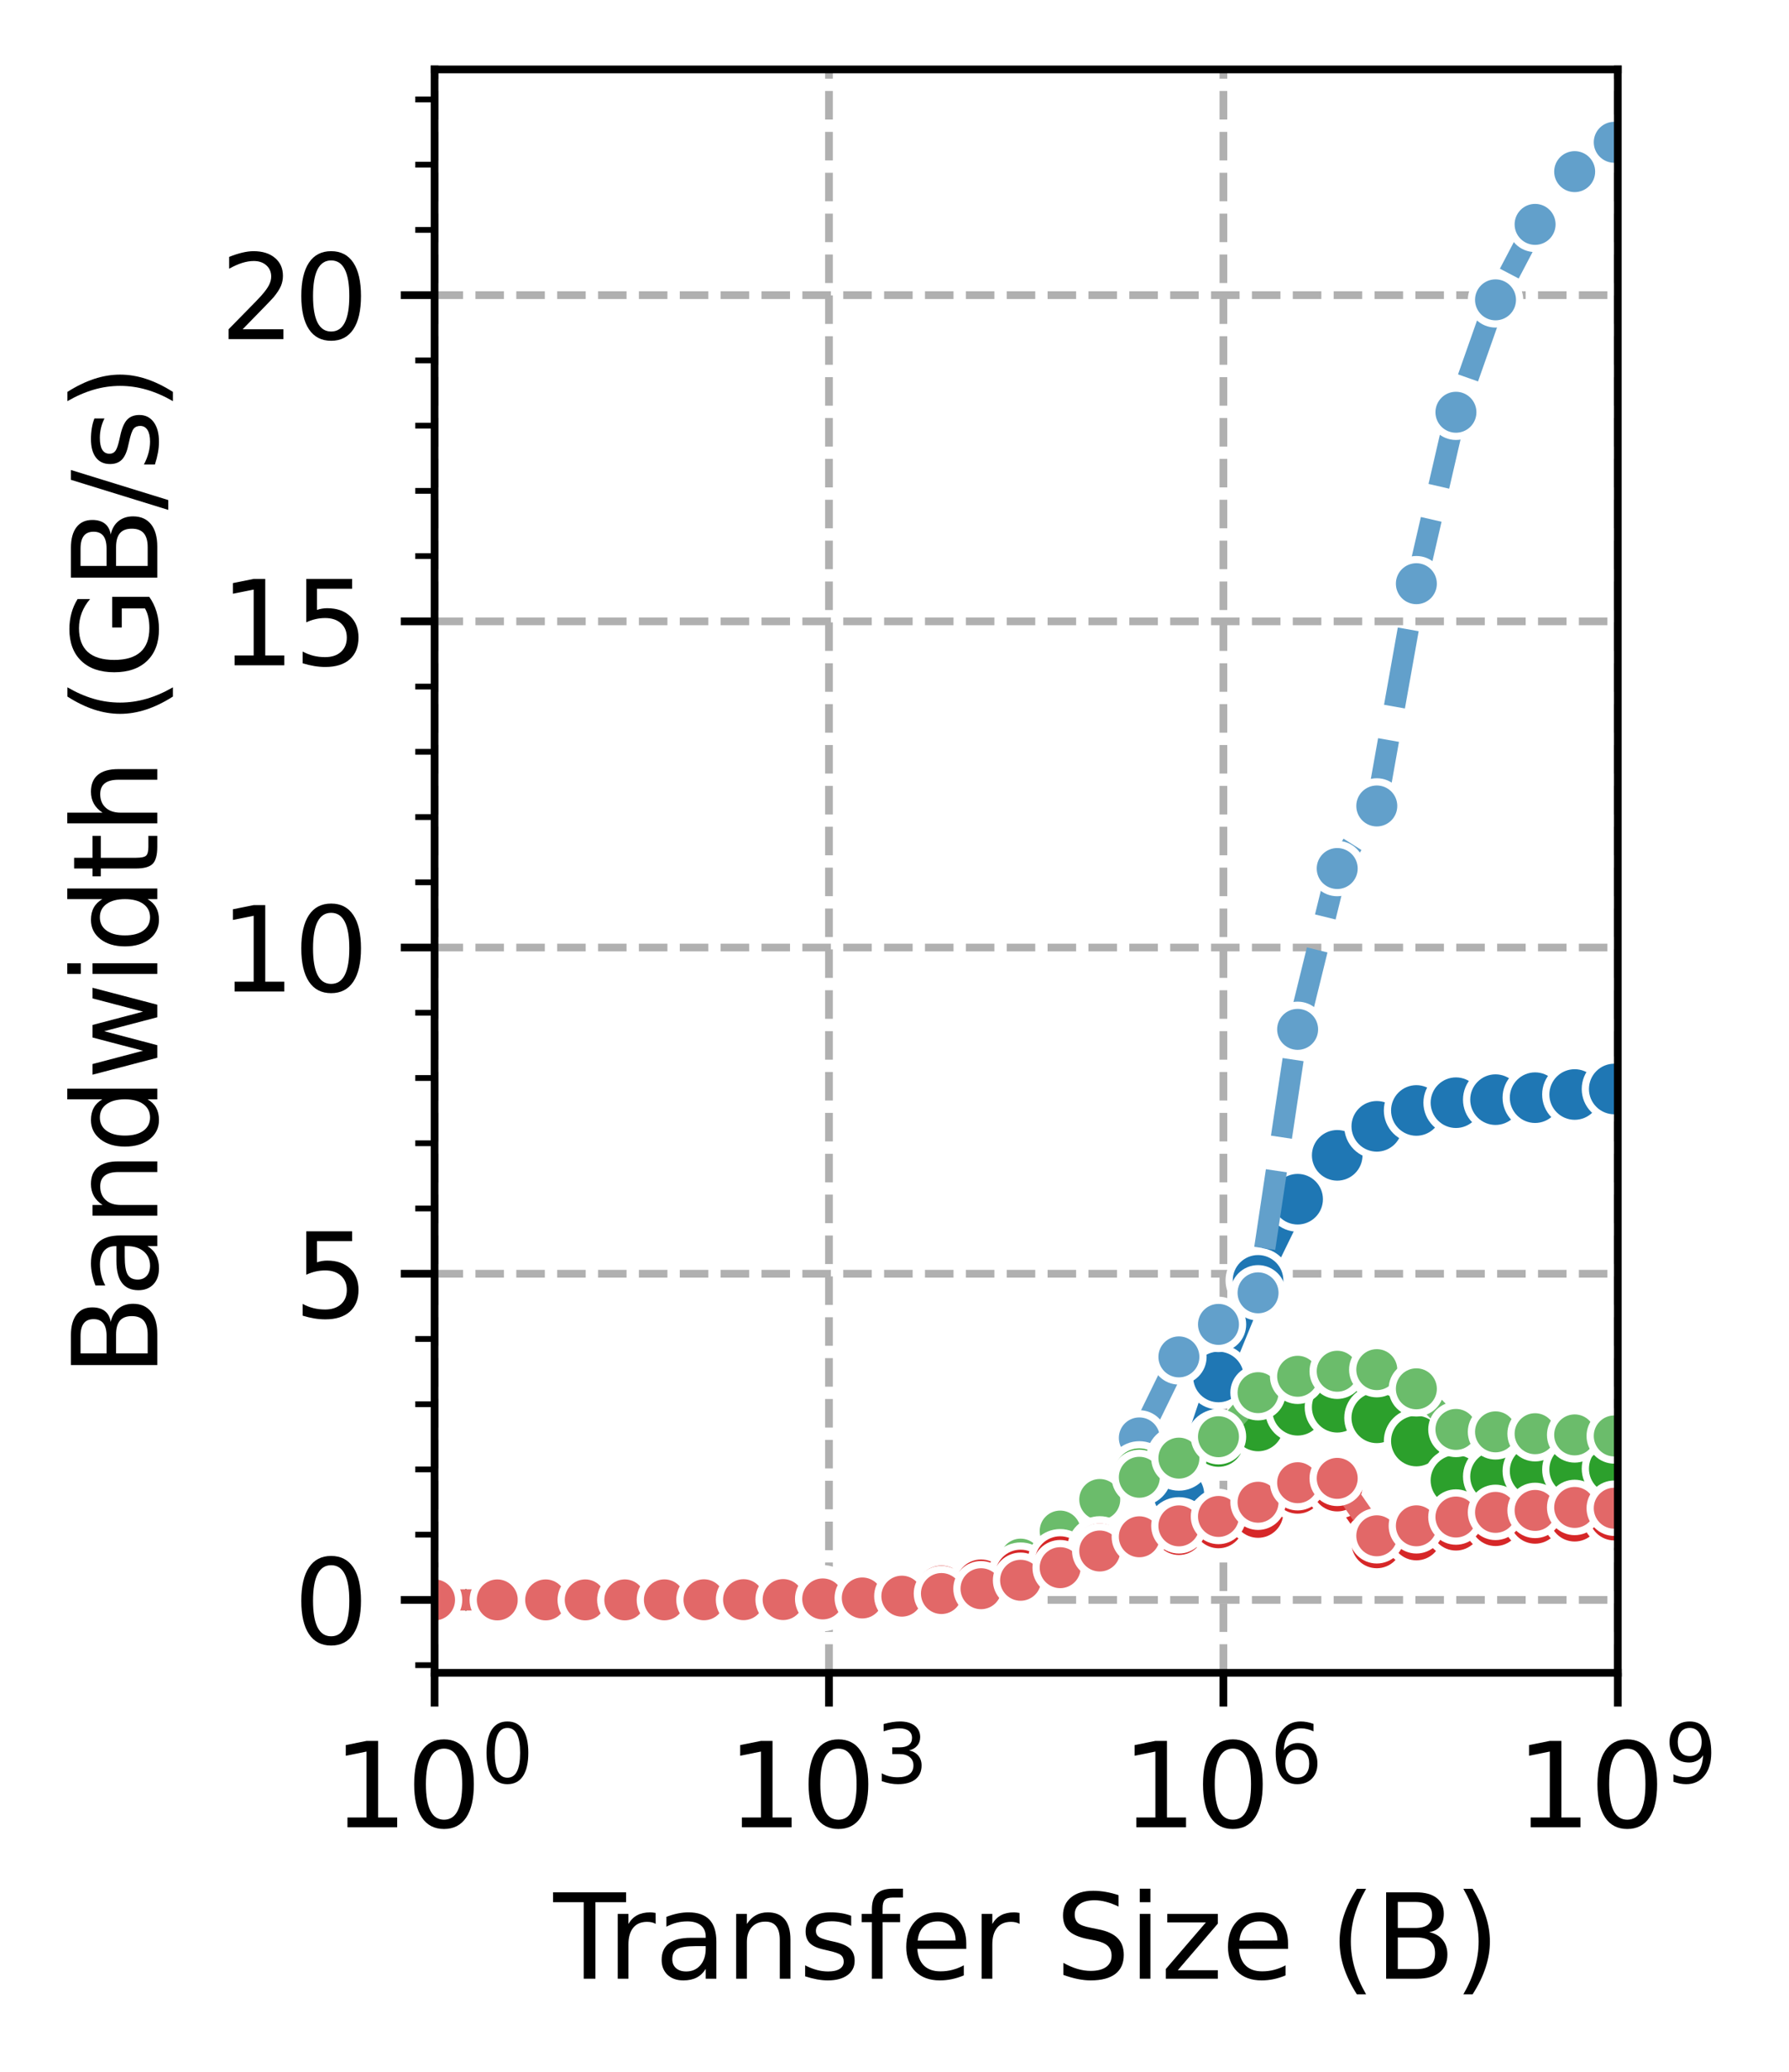 <?xml version="1.0" encoding="utf-8" standalone="no"?>
<!DOCTYPE svg PUBLIC "-//W3C//DTD SVG 1.1//EN"
  "http://www.w3.org/Graphics/SVG/1.1/DTD/svg11.dtd">
<svg xmlns:xlink="http://www.w3.org/1999/xlink" width="185.604pt" height="214.947pt" viewBox="0 0 185.604 214.947" xmlns="http://www.w3.org/2000/svg" version="1.1">
 <defs>
  <style type="text/css">*{stroke-linejoin: round; stroke-linecap: butt}</style>
 </defs>
 <g id="figure_1">
  <g id="patch_1">
   <path d="M 0 214.947 
L 185.604 214.947 
L 185.604 0 
L 0 0 
z
" style="fill: #ffffff"/>
  </g>
  <g id="axes_1">
   <g id="patch_2">
    <path d="M 45.084 173.52 
L 167.844 173.52 
L 167.844 7.2 
L 45.084 7.2 
z
" style="fill: #ffffff"/>
   </g>
   <g id="PolyCollection_1">
    <defs>
     <path id="m4485803efe" d="M 45.084 -48.988 
L 45.084 -48.988 
L 51.592 -48.988 
L 56.611 -48.988 
L 60.717 -48.989 
L 64.823 -48.992 
L 68.929 -48.996 
L 73.035 -49.004 
L 77.141 -49.019 
L 81.247 -49.051 
L 85.353 -49.111 
L 89.459 -49.221 
L 93.565 -49.402 
L 97.671 -49.728 
L 101.777 -50.38 
L 105.883 -51.638 
L 109.99 -53.565 
L 114.096 -57.434 
L 118.202 -61.478 
L 122.308 -59.904 
L 126.414 -71.97 
L 130.52 -82.126 
L 134.626 -90.552 
L 138.732 -94.975 
L 142.838 -98.107 
L 146.944 -99.699 
L 151.05 -100.553 
L 155.156 -100.87 
L 159.262 -101.084 
L 163.368 -101.402 
L 167.474 -101.971 
L 167.474 -102 
L 167.474 -102 
L 163.368 -101.424 
L 159.262 -101.088 
L 155.156 -100.89 
L 151.05 -100.576 
L 146.944 -99.817 
L 142.838 -98.117 
L 138.732 -95.232 
L 134.626 -90.558 
L 130.52 -82.143 
L 126.414 -72.255 
L 122.308 -59.937 
L 118.202 -61.49 
L 114.096 -58.175 
L 109.99 -53.833 
L 105.883 -51.729 
L 101.777 -50.385 
L 97.671 -49.755 
L 93.565 -49.411 
L 89.459 -49.229 
L 85.353 -49.115 
L 81.247 -49.054 
L 77.141 -49.02 
L 73.035 -49.004 
L 68.929 -48.996 
L 64.823 -48.992 
L 60.717 -48.99 
L 56.611 -48.988 
L 51.592 -48.988 
L 45.084 -48.988 
z
" style="stroke: #1f77b4; stroke-opacity: 0.2"/>
    </defs>
    <g clip-path="url(#p0a7a849dd9)">
     <use xlink:href="#m4485803efe" x="0" y="214.947" style="fill: #1f77b4; fill-opacity: 0.2; stroke: #1f77b4; stroke-opacity: 0.2"/>
    </g>
   </g>
   <g id="PolyCollection_2"/>
   <g id="PolyCollection_3">
    <defs>
     <path id="m3d46676374" d="M 45.084 -48.988 
L 45.084 -48.988 
L 51.592 -48.988 
L 56.611 -48.989 
L 60.717 -48.992 
L 64.823 -48.996 
L 68.929 -49.004 
L 73.035 -49.016 
L 77.141 -49.038 
L 81.247 -49.108 
L 85.353 -49.224 
L 89.459 -49.458 
L 93.565 -49.829 
L 97.671 -50.506 
L 101.777 -51.476 
L 105.883 -53.223 
L 109.99 -56.154 
L 114.096 -59.21 
L 118.202 -62.013 
L 122.308 -63.536 
L 126.414 -65.221 
L 130.52 -66.994 
L 134.626 -68.574 
L 138.732 -68.559 
L 142.838 -66.608 
L 146.944 -64.724 
L 151.05 -61.254 
L 155.156 -61.72 
L 159.262 -62.342 
L 163.368 -62.499 
L 167.474 -62.596 
L 167.474 -62.609 
L 167.474 -62.609 
L 163.368 -62.527 
L 159.262 -62.369 
L 155.156 -61.857 
L 151.05 -61.523 
L 146.944 -66.212 
L 142.838 -69.141 
L 138.732 -69.385 
L 134.626 -68.748 
L 130.52 -67.069 
L 126.414 -65.619 
L 122.308 -63.853 
L 118.202 -62.142 
L 114.096 -59.34 
L 109.99 -56.233 
L 105.883 -53.264 
L 101.777 -51.492 
L 97.671 -50.507 
L 93.565 -49.85 
L 89.459 -49.461 
L 85.353 -49.225 
L 81.247 -49.108 
L 77.141 -49.041 
L 73.035 -49.017 
L 68.929 -49.004 
L 64.823 -48.996 
L 60.717 -48.992 
L 56.611 -48.99 
L 51.592 -48.988 
L 45.084 -48.988 
z
" style="stroke: #2ca02c; stroke-opacity: 0.2"/>
    </defs>
    <g clip-path="url(#p0a7a849dd9)">
     <use xlink:href="#m3d46676374" x="0" y="214.947" style="fill: #2ca02c; fill-opacity: 0.2; stroke: #2ca02c; stroke-opacity: 0.2"/>
    </g>
   </g>
   <g id="PolyCollection_4"/>
   <g id="PolyCollection_5"/>
   <g id="PolyCollection_6"/>
   <g id="matplotlib.axis_1">
    <g id="xtick_1">
     <g id="line2d_1">
      <path d="M 45.084 173.52 
L 45.084 7.2 
" clip-path="url(#p0a7a849dd9)" style="fill: none; stroke-dasharray: 2.96,1.28; stroke-dashoffset: 0; stroke: #b0b0b0; stroke-width: 0.8"/>
     </g>
     <g id="line2d_2">
      <defs>
       <path id="m825819899f" d="M 0 0 
L 0 3.5 
" style="stroke: #000000; stroke-width: 0.8"/>
      </defs>
      <g>
       <use xlink:href="#m825819899f" x="45.084" y="173.52" style="stroke: #000000; stroke-width: 0.8"/>
      </g>
     </g>
     <g id="text_1">
      <!-- $\mathdefault{10^{0}}$ -->
      <g transform="translate(34.524 189.638) scale(0.12 -0.12)">
       <defs>
        <path id="DejaVuSans-31" d="M 794 531 
L 1825 531 
L 1825 4091 
L 703 3866 
L 703 4441 
L 1819 4666 
L 2450 4666 
L 2450 531 
L 3481 531 
L 3481 0 
L 794 0 
L 794 531 
z
" transform="scale(0.016)"/>
        <path id="DejaVuSans-30" d="M 2034 4250 
Q 1547 4250 1301 3770 
Q 1056 3291 1056 2328 
Q 1056 1369 1301 889 
Q 1547 409 2034 409 
Q 2525 409 2770 889 
Q 3016 1369 3016 2328 
Q 3016 3291 2770 3770 
Q 2525 4250 2034 4250 
z
M 2034 4750 
Q 2819 4750 3233 4129 
Q 3647 3509 3647 2328 
Q 3647 1150 3233 529 
Q 2819 -91 2034 -91 
Q 1250 -91 836 529 
Q 422 1150 422 2328 
Q 422 3509 836 4129 
Q 1250 4750 2034 4750 
z
" transform="scale(0.016)"/>
       </defs>
       <use xlink:href="#DejaVuSans-31" transform="translate(0 0.766)"/>
       <use xlink:href="#DejaVuSans-30" transform="translate(63.623 0.766)"/>
       <use xlink:href="#DejaVuSans-30" transform="translate(128.203 39.047) scale(0.7)"/>
      </g>
     </g>
    </g>
    <g id="xtick_2">
     <g id="line2d_3">
      <path d="M 86.004 173.52 
L 86.004 7.2 
" clip-path="url(#p0a7a849dd9)" style="fill: none; stroke-dasharray: 2.96,1.28; stroke-dashoffset: 0; stroke: #b0b0b0; stroke-width: 0.8"/>
     </g>
     <g id="line2d_4">
      <g>
       <use xlink:href="#m825819899f" x="86.004" y="173.52" style="stroke: #000000; stroke-width: 0.8"/>
      </g>
     </g>
     <g id="text_2">
      <!-- $\mathdefault{10^{3}}$ -->
      <g transform="translate(75.444 189.638) scale(0.12 -0.12)">
       <defs>
        <path id="DejaVuSans-33" d="M 2597 2516 
Q 3050 2419 3304 2112 
Q 3559 1806 3559 1356 
Q 3559 666 3084 287 
Q 2609 -91 1734 -91 
Q 1441 -91 1130 -33 
Q 819 25 488 141 
L 488 750 
Q 750 597 1062 519 
Q 1375 441 1716 441 
Q 2309 441 2620 675 
Q 2931 909 2931 1356 
Q 2931 1769 2642 2001 
Q 2353 2234 1838 2234 
L 1294 2234 
L 1294 2753 
L 1863 2753 
Q 2328 2753 2575 2939 
Q 2822 3125 2822 3475 
Q 2822 3834 2567 4026 
Q 2313 4219 1838 4219 
Q 1578 4219 1281 4162 
Q 984 4106 628 3988 
L 628 4550 
Q 988 4650 1302 4700 
Q 1616 4750 1894 4750 
Q 2613 4750 3031 4423 
Q 3450 4097 3450 3541 
Q 3450 3153 3228 2886 
Q 3006 2619 2597 2516 
z
" transform="scale(0.016)"/>
       </defs>
       <use xlink:href="#DejaVuSans-31" transform="translate(0 0.766)"/>
       <use xlink:href="#DejaVuSans-30" transform="translate(63.623 0.766)"/>
       <use xlink:href="#DejaVuSans-33" transform="translate(128.203 39.047) scale(0.7)"/>
      </g>
     </g>
    </g>
    <g id="xtick_3">
     <g id="line2d_5">
      <path d="M 126.924 173.52 
L 126.924 7.2 
" clip-path="url(#p0a7a849dd9)" style="fill: none; stroke-dasharray: 2.96,1.28; stroke-dashoffset: 0; stroke: #b0b0b0; stroke-width: 0.8"/>
     </g>
     <g id="line2d_6">
      <g>
       <use xlink:href="#m825819899f" x="126.924" y="173.52" style="stroke: #000000; stroke-width: 0.8"/>
      </g>
     </g>
     <g id="text_3">
      <!-- $\mathdefault{10^{6}}$ -->
      <g transform="translate(116.364 189.638) scale(0.12 -0.12)">
       <defs>
        <path id="DejaVuSans-36" d="M 2113 2584 
Q 1688 2584 1439 2293 
Q 1191 2003 1191 1497 
Q 1191 994 1439 701 
Q 1688 409 2113 409 
Q 2538 409 2786 701 
Q 3034 994 3034 1497 
Q 3034 2003 2786 2293 
Q 2538 2584 2113 2584 
z
M 3366 4563 
L 3366 3988 
Q 3128 4100 2886 4159 
Q 2644 4219 2406 4219 
Q 1781 4219 1451 3797 
Q 1122 3375 1075 2522 
Q 1259 2794 1537 2939 
Q 1816 3084 2150 3084 
Q 2853 3084 3261 2657 
Q 3669 2231 3669 1497 
Q 3669 778 3244 343 
Q 2819 -91 2113 -91 
Q 1303 -91 875 529 
Q 447 1150 447 2328 
Q 447 3434 972 4092 
Q 1497 4750 2381 4750 
Q 2619 4750 2861 4703 
Q 3103 4656 3366 4563 
z
" transform="scale(0.016)"/>
       </defs>
       <use xlink:href="#DejaVuSans-31" transform="translate(0 0.766)"/>
       <use xlink:href="#DejaVuSans-30" transform="translate(63.623 0.766)"/>
       <use xlink:href="#DejaVuSans-36" transform="translate(128.203 39.047) scale(0.7)"/>
      </g>
     </g>
    </g>
    <g id="xtick_4">
     <g id="line2d_7">
      <path d="M 167.844 173.52 
L 167.844 7.2 
" clip-path="url(#p0a7a849dd9)" style="fill: none; stroke-dasharray: 2.96,1.28; stroke-dashoffset: 0; stroke: #b0b0b0; stroke-width: 0.8"/>
     </g>
     <g id="line2d_8">
      <g>
       <use xlink:href="#m825819899f" x="167.844" y="173.52" style="stroke: #000000; stroke-width: 0.8"/>
      </g>
     </g>
     <g id="text_4">
      <!-- $\mathdefault{10^{9}}$ -->
      <g transform="translate(157.284 189.638) scale(0.12 -0.12)">
       <defs>
        <path id="DejaVuSans-39" d="M 703 97 
L 703 672 
Q 941 559 1184 500 
Q 1428 441 1663 441 
Q 2288 441 2617 861 
Q 2947 1281 2994 2138 
Q 2813 1869 2534 1725 
Q 2256 1581 1919 1581 
Q 1219 1581 811 2004 
Q 403 2428 403 3163 
Q 403 3881 828 4315 
Q 1253 4750 1959 4750 
Q 2769 4750 3195 4129 
Q 3622 3509 3622 2328 
Q 3622 1225 3098 567 
Q 2575 -91 1691 -91 
Q 1453 -91 1209 -44 
Q 966 3 703 97 
z
M 1959 2075 
Q 2384 2075 2632 2365 
Q 2881 2656 2881 3163 
Q 2881 3666 2632 3958 
Q 2384 4250 1959 4250 
Q 1534 4250 1286 3958 
Q 1038 3666 1038 3163 
Q 1038 2656 1286 2365 
Q 1534 2075 1959 2075 
z
" transform="scale(0.016)"/>
       </defs>
       <use xlink:href="#DejaVuSans-31" transform="translate(0 0.766)"/>
       <use xlink:href="#DejaVuSans-30" transform="translate(63.623 0.766)"/>
       <use xlink:href="#DejaVuSans-39" transform="translate(128.203 39.047) scale(0.7)"/>
      </g>
     </g>
    </g>
    <g id="text_5">
     <!-- Transfer Size (B) -->
     <g transform="translate(57.413 205.252) scale(0.12 -0.12)">
      <defs>
       <path id="DejaVuSans-54" d="M -19 4666 
L 3928 4666 
L 3928 4134 
L 2272 4134 
L 2272 0 
L 1638 0 
L 1638 4134 
L -19 4134 
L -19 4666 
z
" transform="scale(0.016)"/>
       <path id="DejaVuSans-72" d="M 2631 2963 
Q 2534 3019 2420 3045 
Q 2306 3072 2169 3072 
Q 1681 3072 1420 2755 
Q 1159 2438 1159 1844 
L 1159 0 
L 581 0 
L 581 3500 
L 1159 3500 
L 1159 2956 
Q 1341 3275 1631 3429 
Q 1922 3584 2338 3584 
Q 2397 3584 2469 3576 
Q 2541 3569 2628 3553 
L 2631 2963 
z
" transform="scale(0.016)"/>
       <path id="DejaVuSans-61" d="M 2194 1759 
Q 1497 1759 1228 1600 
Q 959 1441 959 1056 
Q 959 750 1161 570 
Q 1363 391 1709 391 
Q 2188 391 2477 730 
Q 2766 1069 2766 1631 
L 2766 1759 
L 2194 1759 
z
M 3341 1997 
L 3341 0 
L 2766 0 
L 2766 531 
Q 2569 213 2275 61 
Q 1981 -91 1556 -91 
Q 1019 -91 701 211 
Q 384 513 384 1019 
Q 384 1609 779 1909 
Q 1175 2209 1959 2209 
L 2766 2209 
L 2766 2266 
Q 2766 2663 2505 2880 
Q 2244 3097 1772 3097 
Q 1472 3097 1187 3025 
Q 903 2953 641 2809 
L 641 3341 
Q 956 3463 1253 3523 
Q 1550 3584 1831 3584 
Q 2591 3584 2966 3190 
Q 3341 2797 3341 1997 
z
" transform="scale(0.016)"/>
       <path id="DejaVuSans-6e" d="M 3513 2113 
L 3513 0 
L 2938 0 
L 2938 2094 
Q 2938 2591 2744 2837 
Q 2550 3084 2163 3084 
Q 1697 3084 1428 2787 
Q 1159 2491 1159 1978 
L 1159 0 
L 581 0 
L 581 3500 
L 1159 3500 
L 1159 2956 
Q 1366 3272 1645 3428 
Q 1925 3584 2291 3584 
Q 2894 3584 3203 3211 
Q 3513 2838 3513 2113 
z
" transform="scale(0.016)"/>
       <path id="DejaVuSans-73" d="M 2834 3397 
L 2834 2853 
Q 2591 2978 2328 3040 
Q 2066 3103 1784 3103 
Q 1356 3103 1142 2972 
Q 928 2841 928 2578 
Q 928 2378 1081 2264 
Q 1234 2150 1697 2047 
L 1894 2003 
Q 2506 1872 2764 1633 
Q 3022 1394 3022 966 
Q 3022 478 2636 193 
Q 2250 -91 1575 -91 
Q 1294 -91 989 -36 
Q 684 19 347 128 
L 347 722 
Q 666 556 975 473 
Q 1284 391 1588 391 
Q 1994 391 2212 530 
Q 2431 669 2431 922 
Q 2431 1156 2273 1281 
Q 2116 1406 1581 1522 
L 1381 1569 
Q 847 1681 609 1914 
Q 372 2147 372 2553 
Q 372 3047 722 3315 
Q 1072 3584 1716 3584 
Q 2034 3584 2315 3537 
Q 2597 3491 2834 3397 
z
" transform="scale(0.016)"/>
       <path id="DejaVuSans-66" d="M 2375 4863 
L 2375 4384 
L 1825 4384 
Q 1516 4384 1395 4259 
Q 1275 4134 1275 3809 
L 1275 3500 
L 2222 3500 
L 2222 3053 
L 1275 3053 
L 1275 0 
L 697 0 
L 697 3053 
L 147 3053 
L 147 3500 
L 697 3500 
L 697 3744 
Q 697 4328 969 4595 
Q 1241 4863 1831 4863 
L 2375 4863 
z
" transform="scale(0.016)"/>
       <path id="DejaVuSans-65" d="M 3597 1894 
L 3597 1613 
L 953 1613 
Q 991 1019 1311 708 
Q 1631 397 2203 397 
Q 2534 397 2845 478 
Q 3156 559 3463 722 
L 3463 178 
Q 3153 47 2828 -22 
Q 2503 -91 2169 -91 
Q 1331 -91 842 396 
Q 353 884 353 1716 
Q 353 2575 817 3079 
Q 1281 3584 2069 3584 
Q 2775 3584 3186 3129 
Q 3597 2675 3597 1894 
z
M 3022 2063 
Q 3016 2534 2758 2815 
Q 2500 3097 2075 3097 
Q 1594 3097 1305 2825 
Q 1016 2553 972 2059 
L 3022 2063 
z
" transform="scale(0.016)"/>
       <path id="DejaVuSans-20" transform="scale(0.016)"/>
       <path id="DejaVuSans-53" d="M 3425 4513 
L 3425 3897 
Q 3066 4069 2747 4153 
Q 2428 4238 2131 4238 
Q 1616 4238 1336 4038 
Q 1056 3838 1056 3469 
Q 1056 3159 1242 3001 
Q 1428 2844 1947 2747 
L 2328 2669 
Q 3034 2534 3370 2195 
Q 3706 1856 3706 1288 
Q 3706 609 3251 259 
Q 2797 -91 1919 -91 
Q 1588 -91 1214 -16 
Q 841 59 441 206 
L 441 856 
Q 825 641 1194 531 
Q 1563 422 1919 422 
Q 2459 422 2753 634 
Q 3047 847 3047 1241 
Q 3047 1584 2836 1778 
Q 2625 1972 2144 2069 
L 1759 2144 
Q 1053 2284 737 2584 
Q 422 2884 422 3419 
Q 422 4038 858 4394 
Q 1294 4750 2059 4750 
Q 2388 4750 2728 4690 
Q 3069 4631 3425 4513 
z
" transform="scale(0.016)"/>
       <path id="DejaVuSans-69" d="M 603 3500 
L 1178 3500 
L 1178 0 
L 603 0 
L 603 3500 
z
M 603 4863 
L 1178 4863 
L 1178 4134 
L 603 4134 
L 603 4863 
z
" transform="scale(0.016)"/>
       <path id="DejaVuSans-7a" d="M 353 3500 
L 3084 3500 
L 3084 2975 
L 922 459 
L 3084 459 
L 3084 0 
L 275 0 
L 275 525 
L 2438 3041 
L 353 3041 
L 353 3500 
z
" transform="scale(0.016)"/>
       <path id="DejaVuSans-28" d="M 1984 4856 
Q 1566 4138 1362 3434 
Q 1159 2731 1159 2009 
Q 1159 1288 1364 580 
Q 1569 -128 1984 -844 
L 1484 -844 
Q 1016 -109 783 600 
Q 550 1309 550 2009 
Q 550 2706 781 3412 
Q 1013 4119 1484 4856 
L 1984 4856 
z
" transform="scale(0.016)"/>
       <path id="DejaVuSans-42" d="M 1259 2228 
L 1259 519 
L 2272 519 
Q 2781 519 3026 730 
Q 3272 941 3272 1375 
Q 3272 1813 3026 2020 
Q 2781 2228 2272 2228 
L 1259 2228 
z
M 1259 4147 
L 1259 2741 
L 2194 2741 
Q 2656 2741 2882 2914 
Q 3109 3088 3109 3444 
Q 3109 3797 2882 3972 
Q 2656 4147 2194 4147 
L 1259 4147 
z
M 628 4666 
L 2241 4666 
Q 2963 4666 3353 4366 
Q 3744 4066 3744 3513 
Q 3744 3084 3544 2831 
Q 3344 2578 2956 2516 
Q 3422 2416 3680 2098 
Q 3938 1781 3938 1306 
Q 3938 681 3513 340 
Q 3088 0 2303 0 
L 628 0 
L 628 4666 
z
" transform="scale(0.016)"/>
       <path id="DejaVuSans-29" d="M 513 4856 
L 1013 4856 
Q 1481 4119 1714 3412 
Q 1947 2706 1947 2009 
Q 1947 1309 1714 600 
Q 1481 -109 1013 -844 
L 513 -844 
Q 928 -128 1133 580 
Q 1338 1288 1338 2009 
Q 1338 2731 1133 3434 
Q 928 4138 513 4856 
z
" transform="scale(0.016)"/>
      </defs>
      <use xlink:href="#DejaVuSans-54"/>
      <use xlink:href="#DejaVuSans-72" x="46.334"/>
      <use xlink:href="#DejaVuSans-61" x="87.447"/>
      <use xlink:href="#DejaVuSans-6e" x="148.727"/>
      <use xlink:href="#DejaVuSans-73" x="212.105"/>
      <use xlink:href="#DejaVuSans-66" x="264.205"/>
      <use xlink:href="#DejaVuSans-65" x="299.41"/>
      <use xlink:href="#DejaVuSans-72" x="360.934"/>
      <use xlink:href="#DejaVuSans-20" x="402.047"/>
      <use xlink:href="#DejaVuSans-53" x="433.834"/>
      <use xlink:href="#DejaVuSans-69" x="497.311"/>
      <use xlink:href="#DejaVuSans-7a" x="525.094"/>
      <use xlink:href="#DejaVuSans-65" x="577.584"/>
      <use xlink:href="#DejaVuSans-20" x="639.107"/>
      <use xlink:href="#DejaVuSans-28" x="670.895"/>
      <use xlink:href="#DejaVuSans-42" x="709.908"/>
      <use xlink:href="#DejaVuSans-29" x="778.512"/>
     </g>
    </g>
   </g>
   <g id="matplotlib.axis_2">
    <g id="ytick_1">
     <g id="line2d_9">
      <path d="M 45.084 165.96 
L 167.844 165.96 
" clip-path="url(#p0a7a849dd9)" style="fill: none; stroke-dasharray: 2.96,1.28; stroke-dashoffset: 0; stroke: #b0b0b0; stroke-width: 0.8"/>
     </g>
     <g id="line2d_10">
      <defs>
       <path id="mbf3ec9f97e" d="M 0 0 
L -3.5 0 
" style="stroke: #000000; stroke-width: 0.8"/>
      </defs>
      <g>
       <use xlink:href="#mbf3ec9f97e" x="45.084" y="165.96" style="stroke: #000000; stroke-width: 0.8"/>
      </g>
     </g>
     <g id="text_6">
      <!-- 0 -->
      <g transform="translate(30.449 170.519) scale(0.12 -0.12)">
       <use xlink:href="#DejaVuSans-30"/>
      </g>
     </g>
    </g>
    <g id="ytick_2">
     <g id="line2d_11">
      <path d="M 45.084 132.124 
L 167.844 132.124 
" clip-path="url(#p0a7a849dd9)" style="fill: none; stroke-dasharray: 2.96,1.28; stroke-dashoffset: 0; stroke: #b0b0b0; stroke-width: 0.8"/>
     </g>
     <g id="line2d_12">
      <g>
       <use xlink:href="#mbf3ec9f97e" x="45.084" y="132.124" style="stroke: #000000; stroke-width: 0.8"/>
      </g>
     </g>
     <g id="text_7">
      <!-- 5 -->
      <g transform="translate(30.449 136.683) scale(0.12 -0.12)">
       <defs>
        <path id="DejaVuSans-35" d="M 691 4666 
L 3169 4666 
L 3169 4134 
L 1269 4134 
L 1269 2991 
Q 1406 3038 1543 3061 
Q 1681 3084 1819 3084 
Q 2600 3084 3056 2656 
Q 3513 2228 3513 1497 
Q 3513 744 3044 326 
Q 2575 -91 1722 -91 
Q 1428 -91 1123 -41 
Q 819 9 494 109 
L 494 744 
Q 775 591 1075 516 
Q 1375 441 1709 441 
Q 2250 441 2565 725 
Q 2881 1009 2881 1497 
Q 2881 1984 2565 2268 
Q 2250 2553 1709 2553 
Q 1456 2553 1204 2497 
Q 953 2441 691 2322 
L 691 4666 
z
" transform="scale(0.016)"/>
       </defs>
       <use xlink:href="#DejaVuSans-35"/>
      </g>
     </g>
    </g>
    <g id="ytick_3">
     <g id="line2d_13">
      <path d="M 45.084 98.288 
L 167.844 98.288 
" clip-path="url(#p0a7a849dd9)" style="fill: none; stroke-dasharray: 2.96,1.28; stroke-dashoffset: 0; stroke: #b0b0b0; stroke-width: 0.8"/>
     </g>
     <g id="line2d_14">
      <g>
       <use xlink:href="#mbf3ec9f97e" x="45.084" y="98.288" style="stroke: #000000; stroke-width: 0.8"/>
      </g>
     </g>
     <g id="text_8">
      <!-- 10 -->
      <g transform="translate(22.814 102.847) scale(0.12 -0.12)">
       <use xlink:href="#DejaVuSans-31"/>
       <use xlink:href="#DejaVuSans-30" x="63.623"/>
      </g>
     </g>
    </g>
    <g id="ytick_4">
     <g id="line2d_15">
      <path d="M 45.084 64.452 
L 167.844 64.452 
" clip-path="url(#p0a7a849dd9)" style="fill: none; stroke-dasharray: 2.96,1.28; stroke-dashoffset: 0; stroke: #b0b0b0; stroke-width: 0.8"/>
     </g>
     <g id="line2d_16">
      <g>
       <use xlink:href="#mbf3ec9f97e" x="45.084" y="64.452" style="stroke: #000000; stroke-width: 0.8"/>
      </g>
     </g>
     <g id="text_9">
      <!-- 15 -->
      <g transform="translate(22.814 69.011) scale(0.12 -0.12)">
       <use xlink:href="#DejaVuSans-31"/>
       <use xlink:href="#DejaVuSans-35" x="63.623"/>
      </g>
     </g>
    </g>
    <g id="ytick_5">
     <g id="line2d_17">
      <path d="M 45.084 30.616 
L 167.844 30.616 
" clip-path="url(#p0a7a849dd9)" style="fill: none; stroke-dasharray: 2.96,1.28; stroke-dashoffset: 0; stroke: #b0b0b0; stroke-width: 0.8"/>
     </g>
     <g id="line2d_18">
      <g>
       <use xlink:href="#mbf3ec9f97e" x="45.084" y="30.616" style="stroke: #000000; stroke-width: 0.8"/>
      </g>
     </g>
     <g id="text_10">
      <!-- 20 -->
      <g transform="translate(22.814 35.175) scale(0.12 -0.12)">
       <defs>
        <path id="DejaVuSans-32" d="M 1228 531 
L 3431 531 
L 3431 0 
L 469 0 
L 469 531 
Q 828 903 1448 1529 
Q 2069 2156 2228 2338 
Q 2531 2678 2651 2914 
Q 2772 3150 2772 3378 
Q 2772 3750 2511 3984 
Q 2250 4219 1831 4219 
Q 1534 4219 1204 4116 
Q 875 4013 500 3803 
L 500 4441 
Q 881 4594 1212 4672 
Q 1544 4750 1819 4750 
Q 2544 4750 2975 4387 
Q 3406 4025 3406 3419 
Q 3406 3131 3298 2873 
Q 3191 2616 2906 2266 
Q 2828 2175 2409 1742 
Q 1991 1309 1228 531 
z
" transform="scale(0.016)"/>
       </defs>
       <use xlink:href="#DejaVuSans-32"/>
       <use xlink:href="#DejaVuSans-30" x="63.623"/>
      </g>
     </g>
    </g>
    <g id="ytick_6">
     <g id="line2d_19">
      <defs>
       <path id="m682f4a6bac" d="M 0 0 
L -2 0 
" style="stroke: #000000; stroke-width: 0.6"/>
      </defs>
      <g>
       <use xlink:href="#m682f4a6bac" x="45.084" y="172.727" style="stroke: #000000; stroke-width: 0.6"/>
      </g>
     </g>
    </g>
    <g id="ytick_7">
     <g id="line2d_20">
      <g>
       <use xlink:href="#m682f4a6bac" x="45.084" y="159.193" style="stroke: #000000; stroke-width: 0.6"/>
      </g>
     </g>
    </g>
    <g id="ytick_8">
     <g id="line2d_21">
      <g>
       <use xlink:href="#m682f4a6bac" x="45.084" y="152.426" style="stroke: #000000; stroke-width: 0.6"/>
      </g>
     </g>
    </g>
    <g id="ytick_9">
     <g id="line2d_22">
      <g>
       <use xlink:href="#m682f4a6bac" x="45.084" y="145.659" style="stroke: #000000; stroke-width: 0.6"/>
      </g>
     </g>
    </g>
    <g id="ytick_10">
     <g id="line2d_23">
      <g>
       <use xlink:href="#m682f4a6bac" x="45.084" y="138.891" style="stroke: #000000; stroke-width: 0.6"/>
      </g>
     </g>
    </g>
    <g id="ytick_11">
     <g id="line2d_24">
      <g>
       <use xlink:href="#m682f4a6bac" x="45.084" y="125.357" style="stroke: #000000; stroke-width: 0.6"/>
      </g>
     </g>
    </g>
    <g id="ytick_12">
     <g id="line2d_25">
      <g>
       <use xlink:href="#m682f4a6bac" x="45.084" y="118.59" style="stroke: #000000; stroke-width: 0.6"/>
      </g>
     </g>
    </g>
    <g id="ytick_13">
     <g id="line2d_26">
      <g>
       <use xlink:href="#m682f4a6bac" x="45.084" y="111.823" style="stroke: #000000; stroke-width: 0.6"/>
      </g>
     </g>
    </g>
    <g id="ytick_14">
     <g id="line2d_27">
      <g>
       <use xlink:href="#m682f4a6bac" x="45.084" y="105.055" style="stroke: #000000; stroke-width: 0.6"/>
      </g>
     </g>
    </g>
    <g id="ytick_15">
     <g id="line2d_28">
      <g>
       <use xlink:href="#m682f4a6bac" x="45.084" y="91.521" style="stroke: #000000; stroke-width: 0.6"/>
      </g>
     </g>
    </g>
    <g id="ytick_16">
     <g id="line2d_29">
      <g>
       <use xlink:href="#m682f4a6bac" x="45.084" y="84.754" style="stroke: #000000; stroke-width: 0.6"/>
      </g>
     </g>
    </g>
    <g id="ytick_17">
     <g id="line2d_30">
      <g>
       <use xlink:href="#m682f4a6bac" x="45.084" y="77.987" style="stroke: #000000; stroke-width: 0.6"/>
      </g>
     </g>
    </g>
    <g id="ytick_18">
     <g id="line2d_31">
      <g>
       <use xlink:href="#m682f4a6bac" x="45.084" y="71.22" style="stroke: #000000; stroke-width: 0.6"/>
      </g>
     </g>
    </g>
    <g id="ytick_19">
     <g id="line2d_32">
      <g>
       <use xlink:href="#m682f4a6bac" x="45.084" y="57.685" style="stroke: #000000; stroke-width: 0.6"/>
      </g>
     </g>
    </g>
    <g id="ytick_20">
     <g id="line2d_33">
      <g>
       <use xlink:href="#m682f4a6bac" x="45.084" y="50.918" style="stroke: #000000; stroke-width: 0.6"/>
      </g>
     </g>
    </g>
    <g id="ytick_21">
     <g id="line2d_34">
      <g>
       <use xlink:href="#m682f4a6bac" x="45.084" y="44.151" style="stroke: #000000; stroke-width: 0.6"/>
      </g>
     </g>
    </g>
    <g id="ytick_22">
     <g id="line2d_35">
      <g>
       <use xlink:href="#m682f4a6bac" x="45.084" y="37.384" style="stroke: #000000; stroke-width: 0.6"/>
      </g>
     </g>
    </g>
    <g id="ytick_23">
     <g id="line2d_36">
      <g>
       <use xlink:href="#m682f4a6bac" x="45.084" y="23.849" style="stroke: #000000; stroke-width: 0.6"/>
      </g>
     </g>
    </g>
    <g id="ytick_24">
     <g id="line2d_37">
      <g>
       <use xlink:href="#m682f4a6bac" x="45.084" y="17.082" style="stroke: #000000; stroke-width: 0.6"/>
      </g>
     </g>
    </g>
    <g id="ytick_25">
     <g id="line2d_38">
      <g>
       <use xlink:href="#m682f4a6bac" x="45.084" y="10.315" style="stroke: #000000; stroke-width: 0.6"/>
      </g>
     </g>
    </g>
    <g id="text_11">
     <!-- Bandwidth (GB/s) -->
     <g transform="translate(16.318 142.804) rotate(-90) scale(0.12 -0.12)">
      <defs>
       <path id="DejaVuSans-64" d="M 2906 2969 
L 2906 4863 
L 3481 4863 
L 3481 0 
L 2906 0 
L 2906 525 
Q 2725 213 2448 61 
Q 2172 -91 1784 -91 
Q 1150 -91 751 415 
Q 353 922 353 1747 
Q 353 2572 751 3078 
Q 1150 3584 1784 3584 
Q 2172 3584 2448 3432 
Q 2725 3281 2906 2969 
z
M 947 1747 
Q 947 1113 1208 752 
Q 1469 391 1925 391 
Q 2381 391 2643 752 
Q 2906 1113 2906 1747 
Q 2906 2381 2643 2742 
Q 2381 3103 1925 3103 
Q 1469 3103 1208 2742 
Q 947 2381 947 1747 
z
" transform="scale(0.016)"/>
       <path id="DejaVuSans-77" d="M 269 3500 
L 844 3500 
L 1563 769 
L 2278 3500 
L 2956 3500 
L 3675 769 
L 4391 3500 
L 4966 3500 
L 4050 0 
L 3372 0 
L 2619 2869 
L 1863 0 
L 1184 0 
L 269 3500 
z
" transform="scale(0.016)"/>
       <path id="DejaVuSans-74" d="M 1172 4494 
L 1172 3500 
L 2356 3500 
L 2356 3053 
L 1172 3053 
L 1172 1153 
Q 1172 725 1289 603 
Q 1406 481 1766 481 
L 2356 481 
L 2356 0 
L 1766 0 
Q 1100 0 847 248 
Q 594 497 594 1153 
L 594 3053 
L 172 3053 
L 172 3500 
L 594 3500 
L 594 4494 
L 1172 4494 
z
" transform="scale(0.016)"/>
       <path id="DejaVuSans-68" d="M 3513 2113 
L 3513 0 
L 2938 0 
L 2938 2094 
Q 2938 2591 2744 2837 
Q 2550 3084 2163 3084 
Q 1697 3084 1428 2787 
Q 1159 2491 1159 1978 
L 1159 0 
L 581 0 
L 581 4863 
L 1159 4863 
L 1159 2956 
Q 1366 3272 1645 3428 
Q 1925 3584 2291 3584 
Q 2894 3584 3203 3211 
Q 3513 2838 3513 2113 
z
" transform="scale(0.016)"/>
       <path id="DejaVuSans-47" d="M 3809 666 
L 3809 1919 
L 2778 1919 
L 2778 2438 
L 4434 2438 
L 4434 434 
Q 4069 175 3628 42 
Q 3188 -91 2688 -91 
Q 1594 -91 976 548 
Q 359 1188 359 2328 
Q 359 3472 976 4111 
Q 1594 4750 2688 4750 
Q 3144 4750 3555 4637 
Q 3966 4525 4313 4306 
L 4313 3634 
Q 3963 3931 3569 4081 
Q 3175 4231 2741 4231 
Q 1884 4231 1454 3753 
Q 1025 3275 1025 2328 
Q 1025 1384 1454 906 
Q 1884 428 2741 428 
Q 3075 428 3337 486 
Q 3600 544 3809 666 
z
" transform="scale(0.016)"/>
       <path id="DejaVuSans-2f" d="M 1625 4666 
L 2156 4666 
L 531 -594 
L 0 -594 
L 1625 4666 
z
" transform="scale(0.016)"/>
      </defs>
      <use xlink:href="#DejaVuSans-42"/>
      <use xlink:href="#DejaVuSans-61" x="68.604"/>
      <use xlink:href="#DejaVuSans-6e" x="129.883"/>
      <use xlink:href="#DejaVuSans-64" x="193.262"/>
      <use xlink:href="#DejaVuSans-77" x="256.738"/>
      <use xlink:href="#DejaVuSans-69" x="338.525"/>
      <use xlink:href="#DejaVuSans-64" x="366.309"/>
      <use xlink:href="#DejaVuSans-74" x="429.785"/>
      <use xlink:href="#DejaVuSans-68" x="468.994"/>
      <use xlink:href="#DejaVuSans-20" x="532.373"/>
      <use xlink:href="#DejaVuSans-28" x="564.16"/>
      <use xlink:href="#DejaVuSans-47" x="603.174"/>
      <use xlink:href="#DejaVuSans-42" x="680.664"/>
      <use xlink:href="#DejaVuSans-2f" x="749.268"/>
      <use xlink:href="#DejaVuSans-73" x="782.959"/>
      <use xlink:href="#DejaVuSans-29" x="835.059"/>
     </g>
    </g>
   </g>
   <g id="line2d_39">
    <path d="M 45.084 165.96 
L 51.592 165.96 
L 56.611 165.959 
L 60.717 165.958 
L 64.823 165.956 
L 68.929 165.952 
L 73.035 165.943 
L 77.141 165.928 
L 81.247 165.895 
L 85.353 165.834 
L 89.459 165.722 
L 93.565 165.541 
L 97.671 165.206 
L 101.777 164.565 
L 105.883 163.264 
L 109.99 161.248 
L 114.096 157.143 
L 118.202 153.464 
L 122.308 155.027 
L 126.414 142.835 
L 130.52 132.813 
L 134.626 124.393 
L 138.732 119.844 
L 142.838 116.835 
L 146.944 115.189 
L 151.05 114.383 
L 155.156 114.067 
L 159.262 113.862 
L 163.368 113.534 
L 167.474 112.962 
" clip-path="url(#p0a7a849dd9)" style="fill: none; stroke: #1f77b4; stroke-width: 2.2; stroke-linecap: square"/>
    <defs>
     <path id="m7cb86e1569" d="M 0 3 
C 0.796 3 1.559 2.684 2.121 2.121 
C 2.684 1.559 3 0.796 3 0 
C 3 -0.796 2.684 -1.559 2.121 -2.121 
C 1.559 -2.684 0.796 -3 0 -3 
C -0.796 -3 -1.559 -2.684 -2.121 -2.121 
C -2.684 -1.559 -3 -0.796 -3 0 
C -3 0.796 -2.684 1.559 -2.121 2.121 
C -1.559 2.684 -0.796 3 0 3 
z
" style="stroke: #ffffff; stroke-width: 0.75"/>
    </defs>
    <g clip-path="url(#p0a7a849dd9)">
     <use xlink:href="#m7cb86e1569" x="45.084" y="165.96" style="fill: #1f77b4; stroke: #ffffff; stroke-width: 0.75"/>
     <use xlink:href="#m7cb86e1569" x="51.592" y="165.96" style="fill: #1f77b4; stroke: #ffffff; stroke-width: 0.75"/>
     <use xlink:href="#m7cb86e1569" x="56.611" y="165.959" style="fill: #1f77b4; stroke: #ffffff; stroke-width: 0.75"/>
     <use xlink:href="#m7cb86e1569" x="60.717" y="165.958" style="fill: #1f77b4; stroke: #ffffff; stroke-width: 0.75"/>
     <use xlink:href="#m7cb86e1569" x="64.823" y="165.956" style="fill: #1f77b4; stroke: #ffffff; stroke-width: 0.75"/>
     <use xlink:href="#m7cb86e1569" x="68.929" y="165.952" style="fill: #1f77b4; stroke: #ffffff; stroke-width: 0.75"/>
     <use xlink:href="#m7cb86e1569" x="73.035" y="165.943" style="fill: #1f77b4; stroke: #ffffff; stroke-width: 0.75"/>
     <use xlink:href="#m7cb86e1569" x="77.141" y="165.928" style="fill: #1f77b4; stroke: #ffffff; stroke-width: 0.75"/>
     <use xlink:href="#m7cb86e1569" x="81.247" y="165.895" style="fill: #1f77b4; stroke: #ffffff; stroke-width: 0.75"/>
     <use xlink:href="#m7cb86e1569" x="85.353" y="165.834" style="fill: #1f77b4; stroke: #ffffff; stroke-width: 0.75"/>
     <use xlink:href="#m7cb86e1569" x="89.459" y="165.722" style="fill: #1f77b4; stroke: #ffffff; stroke-width: 0.75"/>
     <use xlink:href="#m7cb86e1569" x="93.565" y="165.541" style="fill: #1f77b4; stroke: #ffffff; stroke-width: 0.75"/>
     <use xlink:href="#m7cb86e1569" x="97.671" y="165.206" style="fill: #1f77b4; stroke: #ffffff; stroke-width: 0.75"/>
     <use xlink:href="#m7cb86e1569" x="101.777" y="164.565" style="fill: #1f77b4; stroke: #ffffff; stroke-width: 0.75"/>
     <use xlink:href="#m7cb86e1569" x="105.883" y="163.264" style="fill: #1f77b4; stroke: #ffffff; stroke-width: 0.75"/>
     <use xlink:href="#m7cb86e1569" x="109.99" y="161.248" style="fill: #1f77b4; stroke: #ffffff; stroke-width: 0.75"/>
     <use xlink:href="#m7cb86e1569" x="114.096" y="157.143" style="fill: #1f77b4; stroke: #ffffff; stroke-width: 0.75"/>
     <use xlink:href="#m7cb86e1569" x="118.202" y="153.464" style="fill: #1f77b4; stroke: #ffffff; stroke-width: 0.75"/>
     <use xlink:href="#m7cb86e1569" x="122.308" y="155.027" style="fill: #1f77b4; stroke: #ffffff; stroke-width: 0.75"/>
     <use xlink:href="#m7cb86e1569" x="126.414" y="142.835" style="fill: #1f77b4; stroke: #ffffff; stroke-width: 0.75"/>
     <use xlink:href="#m7cb86e1569" x="130.52" y="132.813" style="fill: #1f77b4; stroke: #ffffff; stroke-width: 0.75"/>
     <use xlink:href="#m7cb86e1569" x="134.626" y="124.393" style="fill: #1f77b4; stroke: #ffffff; stroke-width: 0.75"/>
     <use xlink:href="#m7cb86e1569" x="138.732" y="119.844" style="fill: #1f77b4; stroke: #ffffff; stroke-width: 0.75"/>
     <use xlink:href="#m7cb86e1569" x="142.838" y="116.835" style="fill: #1f77b4; stroke: #ffffff; stroke-width: 0.75"/>
     <use xlink:href="#m7cb86e1569" x="146.944" y="115.189" style="fill: #1f77b4; stroke: #ffffff; stroke-width: 0.75"/>
     <use xlink:href="#m7cb86e1569" x="151.05" y="114.383" style="fill: #1f77b4; stroke: #ffffff; stroke-width: 0.75"/>
     <use xlink:href="#m7cb86e1569" x="155.156" y="114.067" style="fill: #1f77b4; stroke: #ffffff; stroke-width: 0.75"/>
     <use xlink:href="#m7cb86e1569" x="159.262" y="113.862" style="fill: #1f77b4; stroke: #ffffff; stroke-width: 0.75"/>
     <use xlink:href="#m7cb86e1569" x="163.368" y="113.534" style="fill: #1f77b4; stroke: #ffffff; stroke-width: 0.75"/>
     <use xlink:href="#m7cb86e1569" x="167.474" y="112.962" style="fill: #1f77b4; stroke: #ffffff; stroke-width: 0.75"/>
    </g>
   </g>
   <g id="line2d_40">
    <path d="M 45.084 165.96 
L 51.592 165.96 
L 56.611 165.959 
L 60.717 165.958 
L 64.823 165.956 
L 68.929 165.952 
L 73.035 165.944 
L 77.141 165.927 
L 81.247 165.896 
L 85.353 165.823 
L 89.459 165.72 
L 93.565 165.479 
L 97.671 165.125 
L 101.777 164.339 
L 105.883 163.024 
L 109.99 160.944 
L 114.096 157.465 
L 118.202 149.156 
L 122.308 140.75 
L 126.414 137.38 
L 130.52 134.106 
L 134.626 106.777 
L 138.732 90.093 
L 142.838 83.603 
L 146.944 60.548 
L 151.05 42.763 
L 155.156 31.104 
L 159.262 23.275 
L 163.368 17.803 
L 167.474 14.76 
" clip-path="url(#p0a7a849dd9)" style="fill: none; stroke-dasharray: 8.14,3.52; stroke-dashoffset: 0; stroke: #62a0cb; stroke-width: 2.2"/>
    <defs>
     <path id="m6ef018da5a" d="M 0 2.5 
C 0.663 2.5 1.299 2.237 1.768 1.768 
C 2.237 1.299 2.5 0.663 2.5 0 
C 2.5 -0.663 2.237 -1.299 1.768 -1.768 
C 1.299 -2.237 0.663 -2.5 0 -2.5 
C -0.663 -2.5 -1.299 -2.237 -1.768 -1.768 
C -2.237 -1.299 -2.5 -0.663 -2.5 0 
C -2.5 0.663 -2.237 1.299 -1.768 1.768 
C -1.299 2.237 -0.663 2.5 0 2.5 
z
" style="stroke: #ffffff; stroke-width: 0.75"/>
    </defs>
    <g clip-path="url(#p0a7a849dd9)">
     <use xlink:href="#m6ef018da5a" x="45.084" y="165.96" style="fill: #62a0cb; stroke: #ffffff; stroke-width: 0.75"/>
     <use xlink:href="#m6ef018da5a" x="51.592" y="165.96" style="fill: #62a0cb; stroke: #ffffff; stroke-width: 0.75"/>
     <use xlink:href="#m6ef018da5a" x="56.611" y="165.959" style="fill: #62a0cb; stroke: #ffffff; stroke-width: 0.75"/>
     <use xlink:href="#m6ef018da5a" x="60.717" y="165.958" style="fill: #62a0cb; stroke: #ffffff; stroke-width: 0.75"/>
     <use xlink:href="#m6ef018da5a" x="64.823" y="165.956" style="fill: #62a0cb; stroke: #ffffff; stroke-width: 0.75"/>
     <use xlink:href="#m6ef018da5a" x="68.929" y="165.952" style="fill: #62a0cb; stroke: #ffffff; stroke-width: 0.75"/>
     <use xlink:href="#m6ef018da5a" x="73.035" y="165.944" style="fill: #62a0cb; stroke: #ffffff; stroke-width: 0.75"/>
     <use xlink:href="#m6ef018da5a" x="77.141" y="165.927" style="fill: #62a0cb; stroke: #ffffff; stroke-width: 0.75"/>
     <use xlink:href="#m6ef018da5a" x="81.247" y="165.896" style="fill: #62a0cb; stroke: #ffffff; stroke-width: 0.75"/>
     <use xlink:href="#m6ef018da5a" x="85.353" y="165.823" style="fill: #62a0cb; stroke: #ffffff; stroke-width: 0.75"/>
     <use xlink:href="#m6ef018da5a" x="89.459" y="165.72" style="fill: #62a0cb; stroke: #ffffff; stroke-width: 0.75"/>
     <use xlink:href="#m6ef018da5a" x="93.565" y="165.479" style="fill: #62a0cb; stroke: #ffffff; stroke-width: 0.75"/>
     <use xlink:href="#m6ef018da5a" x="97.671" y="165.125" style="fill: #62a0cb; stroke: #ffffff; stroke-width: 0.75"/>
     <use xlink:href="#m6ef018da5a" x="101.777" y="164.339" style="fill: #62a0cb; stroke: #ffffff; stroke-width: 0.75"/>
     <use xlink:href="#m6ef018da5a" x="105.883" y="163.024" style="fill: #62a0cb; stroke: #ffffff; stroke-width: 0.75"/>
     <use xlink:href="#m6ef018da5a" x="109.99" y="160.944" style="fill: #62a0cb; stroke: #ffffff; stroke-width: 0.75"/>
     <use xlink:href="#m6ef018da5a" x="114.096" y="157.465" style="fill: #62a0cb; stroke: #ffffff; stroke-width: 0.75"/>
     <use xlink:href="#m6ef018da5a" x="118.202" y="149.156" style="fill: #62a0cb; stroke: #ffffff; stroke-width: 0.75"/>
     <use xlink:href="#m6ef018da5a" x="122.308" y="140.75" style="fill: #62a0cb; stroke: #ffffff; stroke-width: 0.75"/>
     <use xlink:href="#m6ef018da5a" x="126.414" y="137.38" style="fill: #62a0cb; stroke: #ffffff; stroke-width: 0.75"/>
     <use xlink:href="#m6ef018da5a" x="130.52" y="134.106" style="fill: #62a0cb; stroke: #ffffff; stroke-width: 0.75"/>
     <use xlink:href="#m6ef018da5a" x="134.626" y="106.777" style="fill: #62a0cb; stroke: #ffffff; stroke-width: 0.75"/>
     <use xlink:href="#m6ef018da5a" x="138.732" y="90.093" style="fill: #62a0cb; stroke: #ffffff; stroke-width: 0.75"/>
     <use xlink:href="#m6ef018da5a" x="142.838" y="83.603" style="fill: #62a0cb; stroke: #ffffff; stroke-width: 0.75"/>
     <use xlink:href="#m6ef018da5a" x="146.944" y="60.548" style="fill: #62a0cb; stroke: #ffffff; stroke-width: 0.75"/>
     <use xlink:href="#m6ef018da5a" x="151.05" y="42.763" style="fill: #62a0cb; stroke: #ffffff; stroke-width: 0.75"/>
     <use xlink:href="#m6ef018da5a" x="155.156" y="31.104" style="fill: #62a0cb; stroke: #ffffff; stroke-width: 0.75"/>
     <use xlink:href="#m6ef018da5a" x="159.262" y="23.275" style="fill: #62a0cb; stroke: #ffffff; stroke-width: 0.75"/>
     <use xlink:href="#m6ef018da5a" x="163.368" y="17.803" style="fill: #62a0cb; stroke: #ffffff; stroke-width: 0.75"/>
     <use xlink:href="#m6ef018da5a" x="167.474" y="14.76" style="fill: #62a0cb; stroke: #ffffff; stroke-width: 0.75"/>
    </g>
   </g>
   <g id="line2d_41">
    <path d="M 45.084 165.96 
L 51.592 165.959 
L 56.611 165.958 
L 60.717 165.956 
L 64.823 165.952 
L 68.929 165.943 
L 73.035 165.931 
L 77.141 165.908 
L 81.247 165.84 
L 85.353 165.723 
L 89.459 165.488 
L 93.565 165.108 
L 97.671 164.441 
L 101.777 163.463 
L 105.883 161.704 
L 109.99 158.754 
L 114.096 155.673 
L 118.202 152.87 
L 122.308 151.253 
L 126.414 149.528 
L 130.52 147.916 
L 134.626 146.286 
L 138.732 145.975 
L 142.838 147.073 
L 146.944 149.48 
L 151.05 153.559 
L 155.156 153.159 
L 159.262 152.592 
L 163.368 152.434 
L 167.474 152.345 
" clip-path="url(#p0a7a849dd9)" style="fill: none; stroke: #2ca02c; stroke-width: 2.2; stroke-linecap: square"/>
    <defs>
     <path id="m69d1c73653" d="M 0 3 
C 0.796 3 1.559 2.684 2.121 2.121 
C 2.684 1.559 3 0.796 3 0 
C 3 -0.796 2.684 -1.559 2.121 -2.121 
C 1.559 -2.684 0.796 -3 0 -3 
C -0.796 -3 -1.559 -2.684 -2.121 -2.121 
C -2.684 -1.559 -3 -0.796 -3 0 
C -3 0.796 -2.684 1.559 -2.121 2.121 
C -1.559 2.684 -0.796 3 0 3 
z
" style="stroke: #ffffff; stroke-width: 0.75"/>
    </defs>
    <g clip-path="url(#p0a7a849dd9)">
     <use xlink:href="#m69d1c73653" x="45.084" y="165.96" style="fill: #2ca02c; stroke: #ffffff; stroke-width: 0.75"/>
     <use xlink:href="#m69d1c73653" x="51.592" y="165.959" style="fill: #2ca02c; stroke: #ffffff; stroke-width: 0.75"/>
     <use xlink:href="#m69d1c73653" x="56.611" y="165.958" style="fill: #2ca02c; stroke: #ffffff; stroke-width: 0.75"/>
     <use xlink:href="#m69d1c73653" x="60.717" y="165.956" style="fill: #2ca02c; stroke: #ffffff; stroke-width: 0.75"/>
     <use xlink:href="#m69d1c73653" x="64.823" y="165.952" style="fill: #2ca02c; stroke: #ffffff; stroke-width: 0.75"/>
     <use xlink:href="#m69d1c73653" x="68.929" y="165.943" style="fill: #2ca02c; stroke: #ffffff; stroke-width: 0.75"/>
     <use xlink:href="#m69d1c73653" x="73.035" y="165.931" style="fill: #2ca02c; stroke: #ffffff; stroke-width: 0.75"/>
     <use xlink:href="#m69d1c73653" x="77.141" y="165.908" style="fill: #2ca02c; stroke: #ffffff; stroke-width: 0.75"/>
     <use xlink:href="#m69d1c73653" x="81.247" y="165.84" style="fill: #2ca02c; stroke: #ffffff; stroke-width: 0.75"/>
     <use xlink:href="#m69d1c73653" x="85.353" y="165.723" style="fill: #2ca02c; stroke: #ffffff; stroke-width: 0.75"/>
     <use xlink:href="#m69d1c73653" x="89.459" y="165.488" style="fill: #2ca02c; stroke: #ffffff; stroke-width: 0.75"/>
     <use xlink:href="#m69d1c73653" x="93.565" y="165.108" style="fill: #2ca02c; stroke: #ffffff; stroke-width: 0.75"/>
     <use xlink:href="#m69d1c73653" x="97.671" y="164.441" style="fill: #2ca02c; stroke: #ffffff; stroke-width: 0.75"/>
     <use xlink:href="#m69d1c73653" x="101.777" y="163.463" style="fill: #2ca02c; stroke: #ffffff; stroke-width: 0.75"/>
     <use xlink:href="#m69d1c73653" x="105.883" y="161.704" style="fill: #2ca02c; stroke: #ffffff; stroke-width: 0.75"/>
     <use xlink:href="#m69d1c73653" x="109.99" y="158.754" style="fill: #2ca02c; stroke: #ffffff; stroke-width: 0.75"/>
     <use xlink:href="#m69d1c73653" x="114.096" y="155.673" style="fill: #2ca02c; stroke: #ffffff; stroke-width: 0.75"/>
     <use xlink:href="#m69d1c73653" x="118.202" y="152.87" style="fill: #2ca02c; stroke: #ffffff; stroke-width: 0.75"/>
     <use xlink:href="#m69d1c73653" x="122.308" y="151.253" style="fill: #2ca02c; stroke: #ffffff; stroke-width: 0.75"/>
     <use xlink:href="#m69d1c73653" x="126.414" y="149.528" style="fill: #2ca02c; stroke: #ffffff; stroke-width: 0.75"/>
     <use xlink:href="#m69d1c73653" x="130.52" y="147.916" style="fill: #2ca02c; stroke: #ffffff; stroke-width: 0.75"/>
     <use xlink:href="#m69d1c73653" x="134.626" y="146.286" style="fill: #2ca02c; stroke: #ffffff; stroke-width: 0.75"/>
     <use xlink:href="#m69d1c73653" x="138.732" y="145.975" style="fill: #2ca02c; stroke: #ffffff; stroke-width: 0.75"/>
     <use xlink:href="#m69d1c73653" x="142.838" y="147.073" style="fill: #2ca02c; stroke: #ffffff; stroke-width: 0.75"/>
     <use xlink:href="#m69d1c73653" x="146.944" y="149.48" style="fill: #2ca02c; stroke: #ffffff; stroke-width: 0.75"/>
     <use xlink:href="#m69d1c73653" x="151.05" y="153.559" style="fill: #2ca02c; stroke: #ffffff; stroke-width: 0.75"/>
     <use xlink:href="#m69d1c73653" x="155.156" y="153.159" style="fill: #2ca02c; stroke: #ffffff; stroke-width: 0.75"/>
     <use xlink:href="#m69d1c73653" x="159.262" y="152.592" style="fill: #2ca02c; stroke: #ffffff; stroke-width: 0.75"/>
     <use xlink:href="#m69d1c73653" x="163.368" y="152.434" style="fill: #2ca02c; stroke: #ffffff; stroke-width: 0.75"/>
     <use xlink:href="#m69d1c73653" x="167.474" y="152.345" style="fill: #2ca02c; stroke: #ffffff; stroke-width: 0.75"/>
    </g>
   </g>
   <g id="line2d_42">
    <path d="M 45.084 165.96 
L 51.592 165.959 
L 56.611 165.958 
L 60.717 165.956 
L 64.823 165.952 
L 68.929 165.944 
L 73.035 165.932 
L 77.141 165.908 
L 81.247 165.849 
L 85.353 165.734 
L 89.459 165.519 
L 93.565 165.156 
L 97.671 164.52 
L 101.777 163.514 
L 105.883 161.729 
L 109.99 158.819 
L 114.096 155.543 
L 118.202 153.239 
L 122.308 151.253 
L 126.414 149.032 
L 130.52 144.462 
L 134.626 142.761 
L 138.732 142.239 
L 142.838 142.074 
L 146.944 144.062 
L 151.05 148.276 
L 155.156 148.526 
L 159.262 148.72 
L 163.368 148.843 
L 167.474 148.952 
" clip-path="url(#p0a7a849dd9)" style="fill: none; stroke-dasharray: 8.14,3.52; stroke-dashoffset: 0; stroke: #6bbc6b; stroke-width: 2.2"/>
    <defs>
     <path id="me0cdfc4135" d="M 0 2.5 
C 0.663 2.5 1.299 2.237 1.768 1.768 
C 2.237 1.299 2.5 0.663 2.5 0 
C 2.5 -0.663 2.237 -1.299 1.768 -1.768 
C 1.299 -2.237 0.663 -2.5 0 -2.5 
C -0.663 -2.5 -1.299 -2.237 -1.768 -1.768 
C -2.237 -1.299 -2.5 -0.663 -2.5 0 
C -2.5 0.663 -2.237 1.299 -1.768 1.768 
C -1.299 2.237 -0.663 2.5 0 2.5 
z
" style="stroke: #ffffff; stroke-width: 0.75"/>
    </defs>
    <g clip-path="url(#p0a7a849dd9)">
     <use xlink:href="#me0cdfc4135" x="45.084" y="165.96" style="fill: #6bbc6b; stroke: #ffffff; stroke-width: 0.75"/>
     <use xlink:href="#me0cdfc4135" x="51.592" y="165.959" style="fill: #6bbc6b; stroke: #ffffff; stroke-width: 0.75"/>
     <use xlink:href="#me0cdfc4135" x="56.611" y="165.958" style="fill: #6bbc6b; stroke: #ffffff; stroke-width: 0.75"/>
     <use xlink:href="#me0cdfc4135" x="60.717" y="165.956" style="fill: #6bbc6b; stroke: #ffffff; stroke-width: 0.75"/>
     <use xlink:href="#me0cdfc4135" x="64.823" y="165.952" style="fill: #6bbc6b; stroke: #ffffff; stroke-width: 0.75"/>
     <use xlink:href="#me0cdfc4135" x="68.929" y="165.944" style="fill: #6bbc6b; stroke: #ffffff; stroke-width: 0.75"/>
     <use xlink:href="#me0cdfc4135" x="73.035" y="165.932" style="fill: #6bbc6b; stroke: #ffffff; stroke-width: 0.75"/>
     <use xlink:href="#me0cdfc4135" x="77.141" y="165.908" style="fill: #6bbc6b; stroke: #ffffff; stroke-width: 0.75"/>
     <use xlink:href="#me0cdfc4135" x="81.247" y="165.849" style="fill: #6bbc6b; stroke: #ffffff; stroke-width: 0.75"/>
     <use xlink:href="#me0cdfc4135" x="85.353" y="165.734" style="fill: #6bbc6b; stroke: #ffffff; stroke-width: 0.75"/>
     <use xlink:href="#me0cdfc4135" x="89.459" y="165.519" style="fill: #6bbc6b; stroke: #ffffff; stroke-width: 0.75"/>
     <use xlink:href="#me0cdfc4135" x="93.565" y="165.156" style="fill: #6bbc6b; stroke: #ffffff; stroke-width: 0.75"/>
     <use xlink:href="#me0cdfc4135" x="97.671" y="164.52" style="fill: #6bbc6b; stroke: #ffffff; stroke-width: 0.75"/>
     <use xlink:href="#me0cdfc4135" x="101.777" y="163.514" style="fill: #6bbc6b; stroke: #ffffff; stroke-width: 0.75"/>
     <use xlink:href="#me0cdfc4135" x="105.883" y="161.729" style="fill: #6bbc6b; stroke: #ffffff; stroke-width: 0.75"/>
     <use xlink:href="#me0cdfc4135" x="109.99" y="158.819" style="fill: #6bbc6b; stroke: #ffffff; stroke-width: 0.75"/>
     <use xlink:href="#me0cdfc4135" x="114.096" y="155.543" style="fill: #6bbc6b; stroke: #ffffff; stroke-width: 0.75"/>
     <use xlink:href="#me0cdfc4135" x="118.202" y="153.239" style="fill: #6bbc6b; stroke: #ffffff; stroke-width: 0.75"/>
     <use xlink:href="#me0cdfc4135" x="122.308" y="151.253" style="fill: #6bbc6b; stroke: #ffffff; stroke-width: 0.75"/>
     <use xlink:href="#me0cdfc4135" x="126.414" y="149.032" style="fill: #6bbc6b; stroke: #ffffff; stroke-width: 0.75"/>
     <use xlink:href="#me0cdfc4135" x="130.52" y="144.462" style="fill: #6bbc6b; stroke: #ffffff; stroke-width: 0.75"/>
     <use xlink:href="#me0cdfc4135" x="134.626" y="142.761" style="fill: #6bbc6b; stroke: #ffffff; stroke-width: 0.75"/>
     <use xlink:href="#me0cdfc4135" x="138.732" y="142.239" style="fill: #6bbc6b; stroke: #ffffff; stroke-width: 0.75"/>
     <use xlink:href="#me0cdfc4135" x="142.838" y="142.074" style="fill: #6bbc6b; stroke: #ffffff; stroke-width: 0.75"/>
     <use xlink:href="#me0cdfc4135" x="146.944" y="144.062" style="fill: #6bbc6b; stroke: #ffffff; stroke-width: 0.75"/>
     <use xlink:href="#me0cdfc4135" x="151.05" y="148.276" style="fill: #6bbc6b; stroke: #ffffff; stroke-width: 0.75"/>
     <use xlink:href="#me0cdfc4135" x="155.156" y="148.526" style="fill: #6bbc6b; stroke: #ffffff; stroke-width: 0.75"/>
     <use xlink:href="#me0cdfc4135" x="159.262" y="148.72" style="fill: #6bbc6b; stroke: #ffffff; stroke-width: 0.75"/>
     <use xlink:href="#me0cdfc4135" x="163.368" y="148.843" style="fill: #6bbc6b; stroke: #ffffff; stroke-width: 0.75"/>
     <use xlink:href="#me0cdfc4135" x="167.474" y="148.952" style="fill: #6bbc6b; stroke: #ffffff; stroke-width: 0.75"/>
    </g>
   </g>
   <g id="line2d_43">
    <path d="M 45.084 165.96 
L 51.592 165.96 
L 56.611 165.959 
L 60.717 165.958 
L 64.823 165.955 
L 68.929 165.95 
L 73.035 165.942 
L 77.141 165.927 
L 81.247 165.892 
L 85.353 165.818 
L 89.459 165.716 
L 93.565 165.475 
L 97.671 165.021 
L 101.777 164.392 
L 105.883 163.373 
L 109.99 161.983 
L 114.096 160.65 
L 118.202 159.426 
L 122.308 158.674 
L 126.414 157.978 
L 130.52 156.895 
L 134.626 154.388 
L 138.732 154.155 
L 142.838 160.05 
L 146.944 159.23 
L 151.05 158.214 
L 155.156 157.747 
L 159.262 157.504 
L 163.368 157.277 
L 167.474 157.165 
" clip-path="url(#p0a7a849dd9)" style="fill: none; stroke: #d62728; stroke-width: 2.2; stroke-linecap: square"/>
    <defs>
     <path id="m1593f4f789" d="M 0 3 
C 0.796 3 1.559 2.684 2.121 2.121 
C 2.684 1.559 3 0.796 3 0 
C 3 -0.796 2.684 -1.559 2.121 -2.121 
C 1.559 -2.684 0.796 -3 0 -3 
C -0.796 -3 -1.559 -2.684 -2.121 -2.121 
C -2.684 -1.559 -3 -0.796 -3 0 
C -3 0.796 -2.684 1.559 -2.121 2.121 
C -1.559 2.684 -0.796 3 0 3 
z
" style="stroke: #ffffff; stroke-width: 0.75"/>
    </defs>
    <g clip-path="url(#p0a7a849dd9)">
     <use xlink:href="#m1593f4f789" x="45.084" y="165.96" style="fill: #d62728; stroke: #ffffff; stroke-width: 0.75"/>
     <use xlink:href="#m1593f4f789" x="51.592" y="165.96" style="fill: #d62728; stroke: #ffffff; stroke-width: 0.75"/>
     <use xlink:href="#m1593f4f789" x="56.611" y="165.959" style="fill: #d62728; stroke: #ffffff; stroke-width: 0.75"/>
     <use xlink:href="#m1593f4f789" x="60.717" y="165.958" style="fill: #d62728; stroke: #ffffff; stroke-width: 0.75"/>
     <use xlink:href="#m1593f4f789" x="64.823" y="165.955" style="fill: #d62728; stroke: #ffffff; stroke-width: 0.75"/>
     <use xlink:href="#m1593f4f789" x="68.929" y="165.95" style="fill: #d62728; stroke: #ffffff; stroke-width: 0.75"/>
     <use xlink:href="#m1593f4f789" x="73.035" y="165.942" style="fill: #d62728; stroke: #ffffff; stroke-width: 0.75"/>
     <use xlink:href="#m1593f4f789" x="77.141" y="165.927" style="fill: #d62728; stroke: #ffffff; stroke-width: 0.75"/>
     <use xlink:href="#m1593f4f789" x="81.247" y="165.892" style="fill: #d62728; stroke: #ffffff; stroke-width: 0.75"/>
     <use xlink:href="#m1593f4f789" x="85.353" y="165.818" style="fill: #d62728; stroke: #ffffff; stroke-width: 0.75"/>
     <use xlink:href="#m1593f4f789" x="89.459" y="165.716" style="fill: #d62728; stroke: #ffffff; stroke-width: 0.75"/>
     <use xlink:href="#m1593f4f789" x="93.565" y="165.475" style="fill: #d62728; stroke: #ffffff; stroke-width: 0.75"/>
     <use xlink:href="#m1593f4f789" x="97.671" y="165.021" style="fill: #d62728; stroke: #ffffff; stroke-width: 0.75"/>
     <use xlink:href="#m1593f4f789" x="101.777" y="164.392" style="fill: #d62728; stroke: #ffffff; stroke-width: 0.75"/>
     <use xlink:href="#m1593f4f789" x="105.883" y="163.373" style="fill: #d62728; stroke: #ffffff; stroke-width: 0.75"/>
     <use xlink:href="#m1593f4f789" x="109.99" y="161.983" style="fill: #d62728; stroke: #ffffff; stroke-width: 0.75"/>
     <use xlink:href="#m1593f4f789" x="114.096" y="160.65" style="fill: #d62728; stroke: #ffffff; stroke-width: 0.75"/>
     <use xlink:href="#m1593f4f789" x="118.202" y="159.426" style="fill: #d62728; stroke: #ffffff; stroke-width: 0.75"/>
     <use xlink:href="#m1593f4f789" x="122.308" y="158.674" style="fill: #d62728; stroke: #ffffff; stroke-width: 0.75"/>
     <use xlink:href="#m1593f4f789" x="126.414" y="157.978" style="fill: #d62728; stroke: #ffffff; stroke-width: 0.75"/>
     <use xlink:href="#m1593f4f789" x="130.52" y="156.895" style="fill: #d62728; stroke: #ffffff; stroke-width: 0.75"/>
     <use xlink:href="#m1593f4f789" x="134.626" y="154.388" style="fill: #d62728; stroke: #ffffff; stroke-width: 0.75"/>
     <use xlink:href="#m1593f4f789" x="138.732" y="154.155" style="fill: #d62728; stroke: #ffffff; stroke-width: 0.75"/>
     <use xlink:href="#m1593f4f789" x="142.838" y="160.05" style="fill: #d62728; stroke: #ffffff; stroke-width: 0.75"/>
     <use xlink:href="#m1593f4f789" x="146.944" y="159.23" style="fill: #d62728; stroke: #ffffff; stroke-width: 0.75"/>
     <use xlink:href="#m1593f4f789" x="151.05" y="158.214" style="fill: #d62728; stroke: #ffffff; stroke-width: 0.75"/>
     <use xlink:href="#m1593f4f789" x="155.156" y="157.747" style="fill: #d62728; stroke: #ffffff; stroke-width: 0.75"/>
     <use xlink:href="#m1593f4f789" x="159.262" y="157.504" style="fill: #d62728; stroke: #ffffff; stroke-width: 0.75"/>
     <use xlink:href="#m1593f4f789" x="163.368" y="157.277" style="fill: #d62728; stroke: #ffffff; stroke-width: 0.75"/>
     <use xlink:href="#m1593f4f789" x="167.474" y="157.165" style="fill: #d62728; stroke: #ffffff; stroke-width: 0.75"/>
    </g>
   </g>
   <g id="line2d_44">
    <path d="M 45.084 165.96 
L 51.592 165.96 
L 56.611 165.959 
L 60.717 165.958 
L 64.823 165.957 
L 68.929 165.954 
L 73.035 165.947 
L 77.141 165.936 
L 81.247 165.924 
L 85.353 165.857 
L 89.459 165.758 
L 93.565 165.571 
L 97.671 165.298 
L 101.777 164.798 
L 105.883 163.922 
L 109.99 162.616 
L 114.096 160.886 
L 118.202 159.412 
L 122.308 158.279 
L 126.414 157.303 
L 130.52 155.827 
L 134.626 153.803 
L 138.732 153.351 
L 142.838 159.309 
L 146.944 158.273 
L 151.05 157.363 
L 155.156 156.879 
L 159.262 156.676 
L 163.368 156.368 
L 167.474 156.448 
" clip-path="url(#p0a7a849dd9)" style="fill: none; stroke-dasharray: 8.14,3.52; stroke-dashoffset: 0; stroke: #e26868; stroke-width: 2.2"/>
    <defs>
     <path id="m81b4ec4686" d="M 0 2.5 
C 0.663 2.5 1.299 2.237 1.768 1.768 
C 2.237 1.299 2.5 0.663 2.5 0 
C 2.5 -0.663 2.237 -1.299 1.768 -1.768 
C 1.299 -2.237 0.663 -2.5 0 -2.5 
C -0.663 -2.5 -1.299 -2.237 -1.768 -1.768 
C -2.237 -1.299 -2.5 -0.663 -2.5 0 
C -2.5 0.663 -2.237 1.299 -1.768 1.768 
C -1.299 2.237 -0.663 2.5 0 2.5 
z
" style="stroke: #ffffff; stroke-width: 0.75"/>
    </defs>
    <g clip-path="url(#p0a7a849dd9)">
     <use xlink:href="#m81b4ec4686" x="45.084" y="165.96" style="fill: #e26868; stroke: #ffffff; stroke-width: 0.75"/>
     <use xlink:href="#m81b4ec4686" x="51.592" y="165.96" style="fill: #e26868; stroke: #ffffff; stroke-width: 0.75"/>
     <use xlink:href="#m81b4ec4686" x="56.611" y="165.959" style="fill: #e26868; stroke: #ffffff; stroke-width: 0.75"/>
     <use xlink:href="#m81b4ec4686" x="60.717" y="165.958" style="fill: #e26868; stroke: #ffffff; stroke-width: 0.75"/>
     <use xlink:href="#m81b4ec4686" x="64.823" y="165.957" style="fill: #e26868; stroke: #ffffff; stroke-width: 0.75"/>
     <use xlink:href="#m81b4ec4686" x="68.929" y="165.954" style="fill: #e26868; stroke: #ffffff; stroke-width: 0.75"/>
     <use xlink:href="#m81b4ec4686" x="73.035" y="165.947" style="fill: #e26868; stroke: #ffffff; stroke-width: 0.75"/>
     <use xlink:href="#m81b4ec4686" x="77.141" y="165.936" style="fill: #e26868; stroke: #ffffff; stroke-width: 0.75"/>
     <use xlink:href="#m81b4ec4686" x="81.247" y="165.924" style="fill: #e26868; stroke: #ffffff; stroke-width: 0.75"/>
     <use xlink:href="#m81b4ec4686" x="85.353" y="165.857" style="fill: #e26868; stroke: #ffffff; stroke-width: 0.75"/>
     <use xlink:href="#m81b4ec4686" x="89.459" y="165.758" style="fill: #e26868; stroke: #ffffff; stroke-width: 0.75"/>
     <use xlink:href="#m81b4ec4686" x="93.565" y="165.571" style="fill: #e26868; stroke: #ffffff; stroke-width: 0.75"/>
     <use xlink:href="#m81b4ec4686" x="97.671" y="165.298" style="fill: #e26868; stroke: #ffffff; stroke-width: 0.75"/>
     <use xlink:href="#m81b4ec4686" x="101.777" y="164.798" style="fill: #e26868; stroke: #ffffff; stroke-width: 0.75"/>
     <use xlink:href="#m81b4ec4686" x="105.883" y="163.922" style="fill: #e26868; stroke: #ffffff; stroke-width: 0.75"/>
     <use xlink:href="#m81b4ec4686" x="109.99" y="162.616" style="fill: #e26868; stroke: #ffffff; stroke-width: 0.75"/>
     <use xlink:href="#m81b4ec4686" x="114.096" y="160.886" style="fill: #e26868; stroke: #ffffff; stroke-width: 0.75"/>
     <use xlink:href="#m81b4ec4686" x="118.202" y="159.412" style="fill: #e26868; stroke: #ffffff; stroke-width: 0.75"/>
     <use xlink:href="#m81b4ec4686" x="122.308" y="158.279" style="fill: #e26868; stroke: #ffffff; stroke-width: 0.75"/>
     <use xlink:href="#m81b4ec4686" x="126.414" y="157.303" style="fill: #e26868; stroke: #ffffff; stroke-width: 0.75"/>
     <use xlink:href="#m81b4ec4686" x="130.52" y="155.827" style="fill: #e26868; stroke: #ffffff; stroke-width: 0.75"/>
     <use xlink:href="#m81b4ec4686" x="134.626" y="153.803" style="fill: #e26868; stroke: #ffffff; stroke-width: 0.75"/>
     <use xlink:href="#m81b4ec4686" x="138.732" y="153.351" style="fill: #e26868; stroke: #ffffff; stroke-width: 0.75"/>
     <use xlink:href="#m81b4ec4686" x="142.838" y="159.309" style="fill: #e26868; stroke: #ffffff; stroke-width: 0.75"/>
     <use xlink:href="#m81b4ec4686" x="146.944" y="158.273" style="fill: #e26868; stroke: #ffffff; stroke-width: 0.75"/>
     <use xlink:href="#m81b4ec4686" x="151.05" y="157.363" style="fill: #e26868; stroke: #ffffff; stroke-width: 0.75"/>
     <use xlink:href="#m81b4ec4686" x="155.156" y="156.879" style="fill: #e26868; stroke: #ffffff; stroke-width: 0.75"/>
     <use xlink:href="#m81b4ec4686" x="159.262" y="156.676" style="fill: #e26868; stroke: #ffffff; stroke-width: 0.75"/>
     <use xlink:href="#m81b4ec4686" x="163.368" y="156.368" style="fill: #e26868; stroke: #ffffff; stroke-width: 0.75"/>
     <use xlink:href="#m81b4ec4686" x="167.474" y="156.448" style="fill: #e26868; stroke: #ffffff; stroke-width: 0.75"/>
    </g>
   </g>
   <g id="patch_3">
    <path d="M 45.084 173.52 
L 45.084 7.2 
" style="fill: none; stroke: #000000; stroke-width: 0.8; stroke-linejoin: miter; stroke-linecap: square"/>
   </g>
   <g id="patch_4">
    <path d="M 167.844 173.52 
L 167.844 7.2 
" style="fill: none; stroke: #000000; stroke-width: 0.8; stroke-linejoin: miter; stroke-linecap: square"/>
   </g>
   <g id="patch_5">
    <path d="M 45.084 173.52 
L 167.844 173.52 
" style="fill: none; stroke: #000000; stroke-width: 0.8; stroke-linejoin: miter; stroke-linecap: square"/>
   </g>
   <g id="patch_6">
    <path d="M 45.084 7.2 
L 167.844 7.2 
" style="fill: none; stroke: #000000; stroke-width: 0.8; stroke-linejoin: miter; stroke-linecap: square"/>
   </g>
  </g>
 </g>
 <defs>
  <clipPath id="p0a7a849dd9">
   <rect x="45.084" y="7.2" width="122.76" height="166.32"/>
  </clipPath>
 </defs>
</svg>
